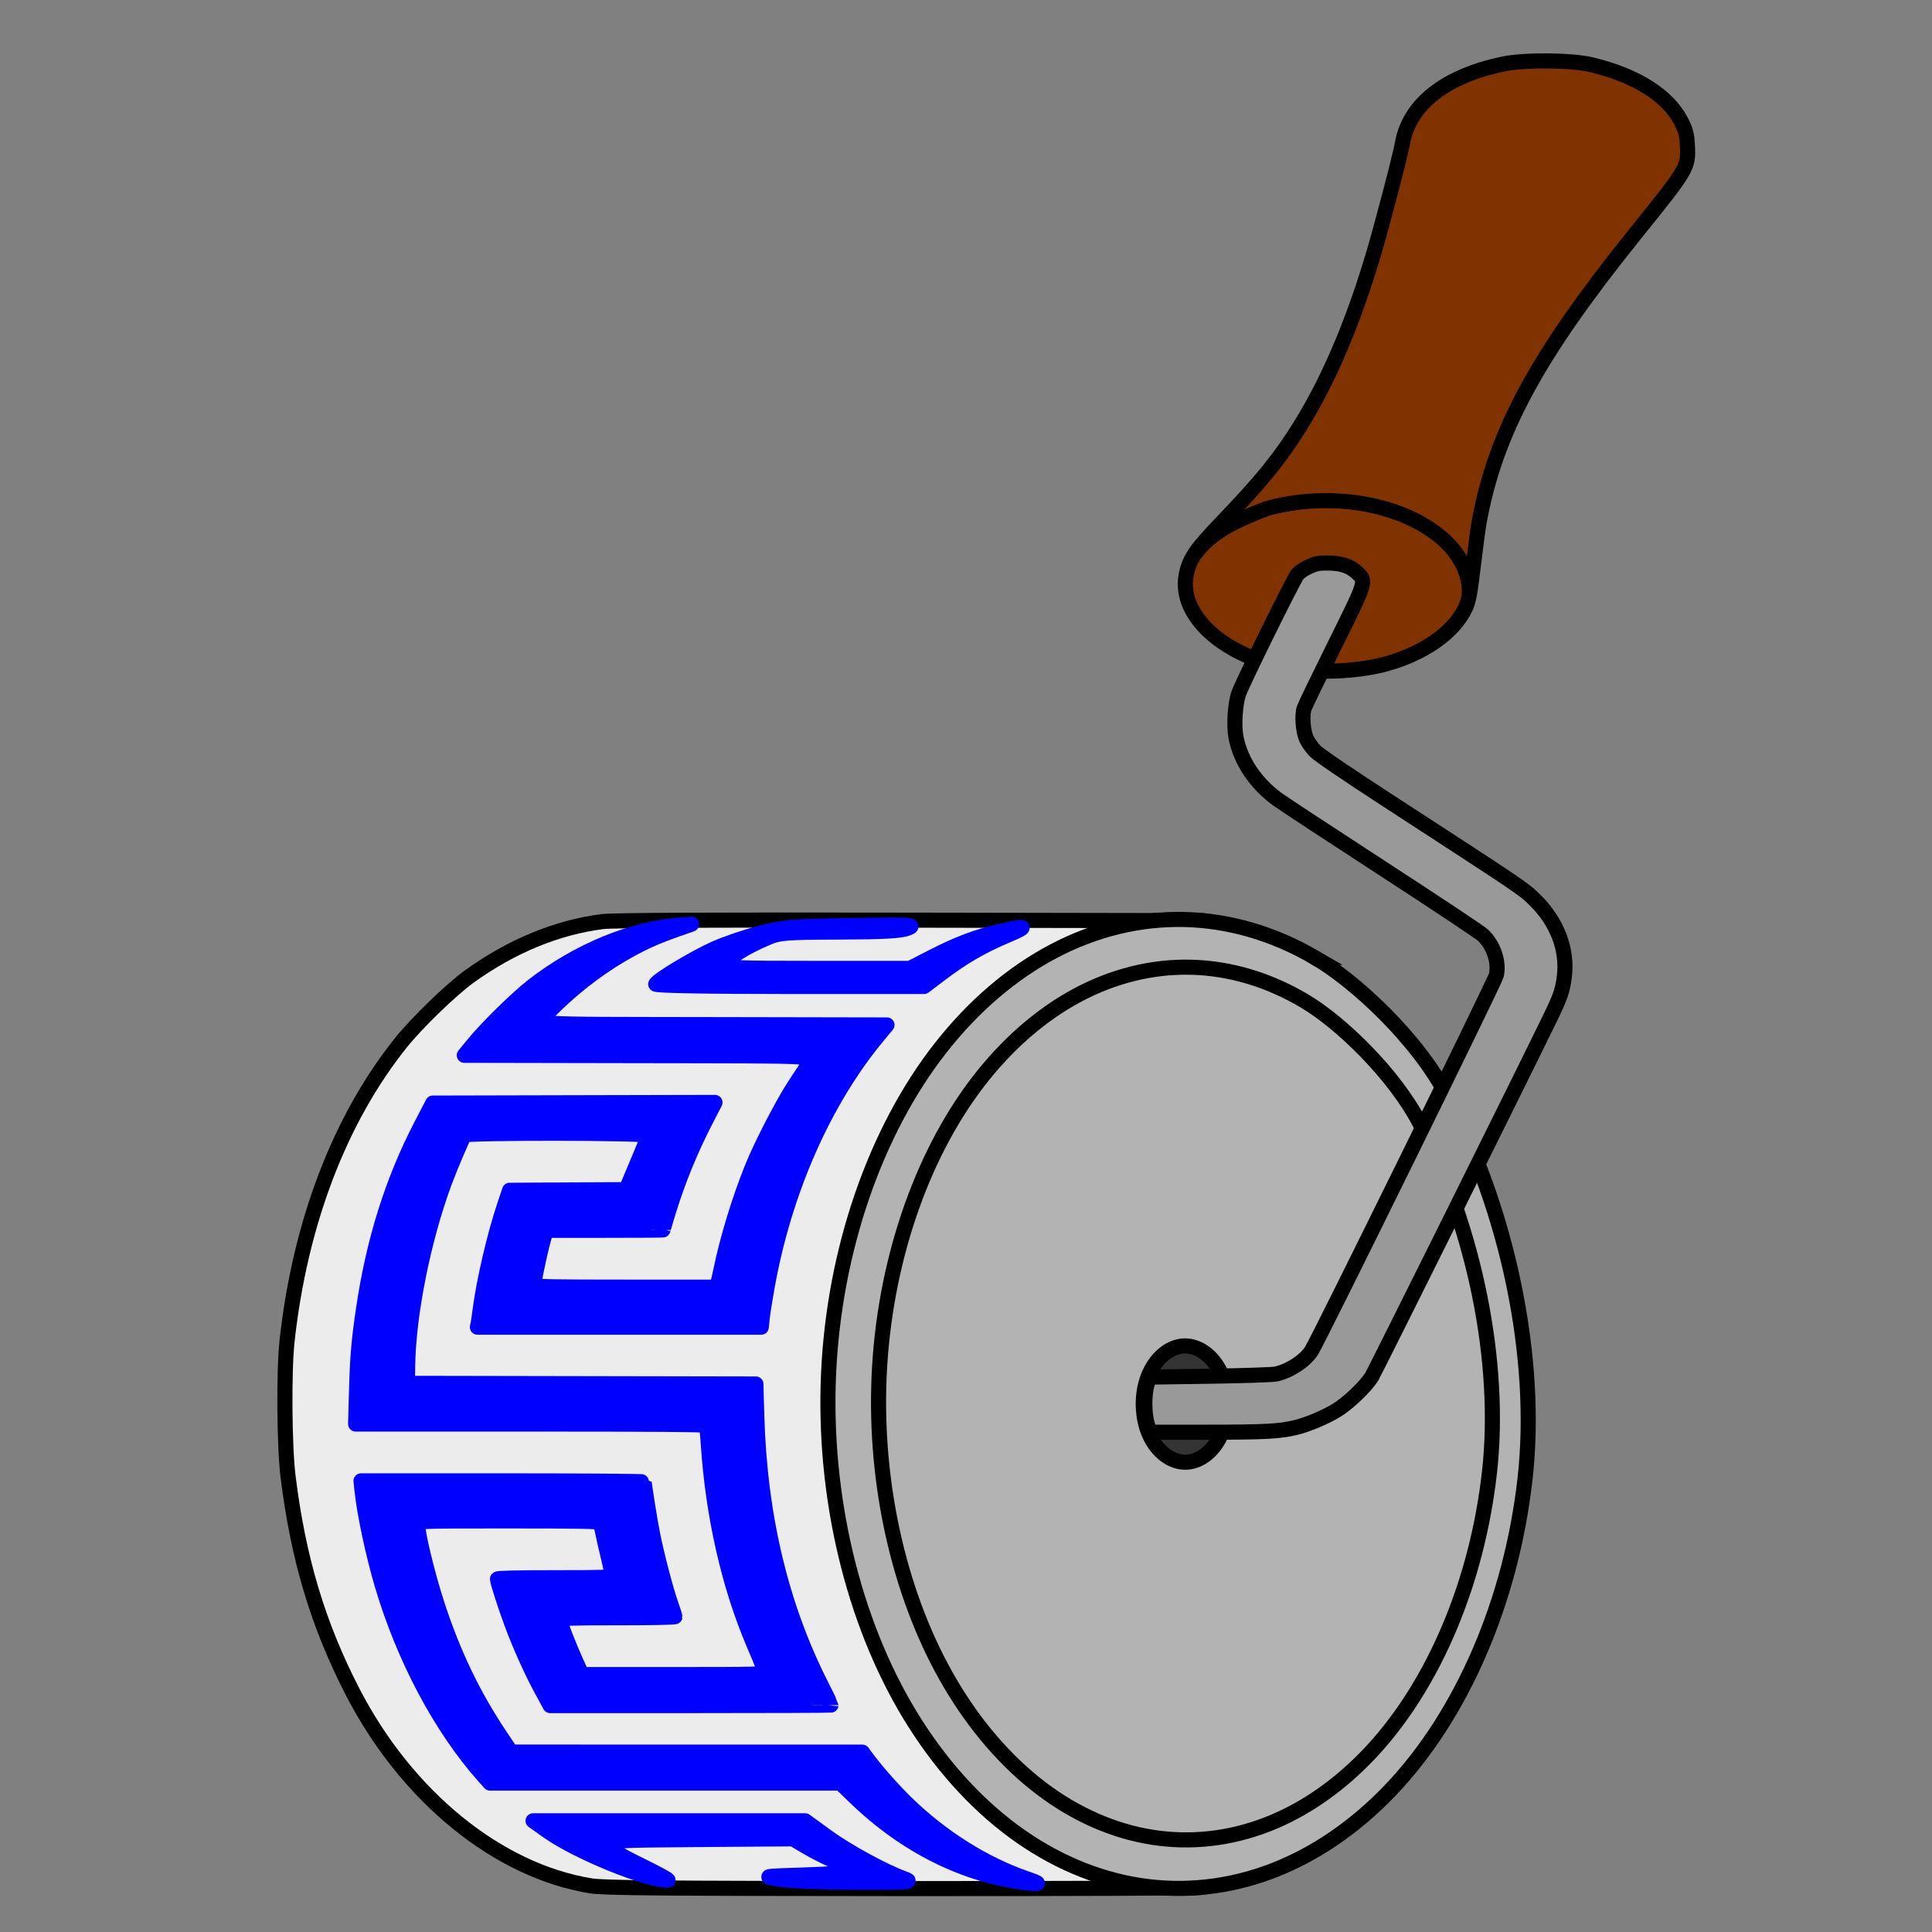 <?xml version="1.0" encoding="UTF-8" standalone="no"?>
<!-- Created with Inkscape (http://www.inkscape.org/) -->

<svg
   xmlns:dc="http://purl.org/dc/elements/1.1/"
   xmlns:cc="http://creativecommons.org/ns#"
   xmlns:rdf="http://www.w3.org/1999/02/22-rdf-syntax-ns#"
   xmlns:svg="http://www.w3.org/2000/svg"
   xmlns="http://www.w3.org/2000/svg"
   xmlns:sodipodi="http://sodipodi.sourceforge.net/DTD/sodipodi-0.dtd"
   xmlns:inkscape="http://www.inkscape.org/namespaces/inkscape"
   version="1.1"
   width="100%"
   height="100%"
   viewBox="0 0 512 512"
   id="svg3021"
   inkscape:version="0.48.5 r10040"
   sodipodi:docname="FlexPainter.ink.svg">
  <rect x="0" y="0" width="512" height="512" fill="#808080" stroke="none"/>
  <sodipodi:namedview
     pagecolor="#ffffff"
     bordercolor="#666666"
     borderopacity="1"
     objecttolerance="10"
     gridtolerance="10"
     guidetolerance="10"
     inkscape:pageopacity="0"
     inkscape:pageshadow="2"
     inkscape:window-width="1920"
     inkscape:window-height="1018"
     id="namedview3305"
     showgrid="false"
     units="px"
     inkscape:zoom="1.6230469"
     inkscape:cx="477.40627"
     inkscape:cy="293.85902"
     inkscape:window-x="-8"
     inkscape:window-y="-8"
     inkscape:window-maximized="1"
     inkscape:current-layer="svg3021"
     fit-margin-top="10"
     fit-margin-bottom="10"
     fit-margin-left="74"
     fit-margin-right="74"
     showborder="true" />
  <defs
     id="defs3053" />
  <g
     id="layer4"
     style="display:none"
     transform="translate(8.482,-400.466)">
    <g
       id="g3898">
      <g
         id="g7040">
        <path
           d="m 739.648,469.602 87.864,0"
           id="path6662"
           style="fill:none;stroke:#000000;stroke-width:1;stroke-miterlimit:4;stroke-dasharray:none;display:inline"
           inkscape:connector-curvature="0" />
        <path
           d="m 675.679,734.922 65.92,0"
           id="path6664"
           style="fill:none;stroke:#000000;stroke-width:1;stroke-miterlimit:4;stroke-dasharray:none;display:inline"
           inkscape:connector-curvature="0" />
        <g
           id="g3894">
          <path
             d="m 675.679,469.602 a 92.958,132.66 0 1 0 0,265.32"
             id="path3237"
             style="fill:none;stroke:#000000;stroke-width:1;stroke-miterlimit:4;stroke-dasharray:none;display:inline"
             inkscape:connector-curvature="0" />
          <path
             d="m 675.679,469.602 63.863,0"
             id="path6660"
             style="fill:none;stroke:#000000;stroke-width:1;stroke-miterlimit:4;stroke-dasharray:none;display:inline"
             inkscape:connector-curvature="0" />
        </g>
        <path
           d="m 740.334,734.922 87.178,0"
           id="path6666"
           style="fill:none;stroke:#000000;stroke-width:1;stroke-miterlimit:4;stroke-dasharray:none;display:inline"
           inkscape:connector-curvature="0" />
        <path
           d="m 827.464,469.602 -52.199,131.815 51.745,133.505"
           id="path7038"
           style="fill:none;stroke:#000000;stroke-width:1px;stroke-linecap:butt;stroke-linejoin:miter;stroke-opacity:1"
           inkscape:connector-curvature="0" />
      </g>
    </g>
  </g>
  <g
     id="layer3"
     style="display:none"
     transform="translate(8.482,-400.466)">
    <path
       d="M 951.329,269.752 A 38.889,24.974 0 1 0 877.834,258.359"
       id="path3295"
       style="fill:none;stroke:#000000;stroke-width:1.395"
       inkscape:connector-curvature="0" />
    <path
       d="m 898.104,377.102 c 0.714,-7.349 1.455,-14.048 2.963,-21.195 6.607,-31.321 28.454,-58.763 50.301,-86.204"
       id="path3297"
       style="fill:none;stroke:#000000;stroke-width:1.395"
       inkscape:connector-curvature="0" />
    <path
       d="m 877.834,258.359 c -7.707,31.338 -15.415,62.676 -35.537,88.291 -4.978,6.337 -10.717,12.325 -16.455,18.312"
       id="path3299"
       style="fill:none;stroke:#000000;stroke-width:1.395"
       inkscape:connector-curvature="0" />
  </g>
  <g
     id="layer2"
     style="display:none"
     transform="translate(8.482,-400.466)">
    <path
       d="m 811.737,594.323 c -1.265,3.027 -1.77,6.372 -1.505,9.64 0.187,2.161 0.69,4.316 1.535,6.32 m -0.047,-15.919 c 11.953,0 17.361,-0.061 29.314,-0.061 m -29.267,15.98 c 11.868,0 17.399,-0.061 29.267,-0.061 m 0,10e-6 c 12.653,0.074 25.894,-6.368 31.531,-18.101 m -31.531,2.182 c 5.752,0.034 11.77,-2.895 14.332,-8.228 m 0,0 c 15.723,-32.791 31.445,-65.582 47.168,-98.374 m 6.707,-28 c -16.906,-11.357 -33.812,-22.715 -50.717,-34.072 m 9.897,-46.062 c 1.374,-2.663 -0.78,-5.592 -3.222,-6.65 -4.475,-2.115 -10.498,-1.866 -14.195,1.666 -0.376,0.402 -0.702,0.857 -0.94,1.354 m 3.691,34.217 c -2.548,4.964 -0.697,11.337 3.655,14.651 l 1.114,0.825 m -21.967,-21.521 c -3.49,7.07 -3.375,15.745 0.277,22.729 2.328,4.59 5.953,8.46 10.214,11.316 m 6.697,-27.979 c 4.892,-10.203 9.784,-20.405 14.675,-30.608 m -31.864,24.541 c 4.502,-9.39 9.005,-18.78 13.507,-28.171 m -3.016,62.216 c 16.906,11.357 33.812,22.715 50.717,34.072 m 4.769,15.475 c 2.548,-4.964 0.697,-11.337 -3.655,-14.651 l -1.114,-0.825 m 21.967,21.521 c 3.49,-7.07 3.375,-15.745 -0.277,-22.729 -2.328,-4.59 -5.953,-8.46 -10.214,-11.316 M 872.565,592.121 c 15.723,-32.791 31.445,-65.582 47.168,-98.374"
       id="path5059"
       style="fill:none;stroke:#000000;stroke-width:0.2;stroke-linecap:round;stroke-linejoin:round;stroke-miterlimit:4;stroke-opacity:1;stroke-dasharray:none"
       inkscape:connector-curvature="0" />
  </g>
  <path
     style="color:#000000;fill:#ececec;fill-opacity:1;fill-rule:nonzero;stroke:#000000;stroke-width:4;stroke-linecap:round;stroke-linejoin:round;stroke-miterlimit:4;stroke-opacity:1;stroke-dasharray:none;stroke-dashoffset:0;marker:none;visibility:visible;display:inline;overflow:visible;enable-background:accumulate"
     id="path3908"
     d="M 156.541,499.761 C 131.904,495.755 107.778,476.11 93.473,448.407 84.307,430.656 79.053,413.163 76.351,391.394 c -1.003,-8.079 -1.153,-28.024 -0.271,-36.059 3.42,-31.163 13.907,-58.652 30.116,-78.941 4.237,-5.303 13.313,-14.101 18.157,-17.6 11.118,-8.031 23.284,-13.05 35.293,-14.56 2.807,-0.353 28.959,-0.475 81.73,-0.382 l 77.602,0.137 -25.995,63.699 -25.995,63.699 25.645,64.203 c 14.105,35.311 25.753,64.372 25.885,64.579 0.132,0.207 -35.309,0.354 -78.758,0.327 -65.421,-0.041 -79.723,-0.168 -83.218,-0.736 l 0,0 z"
     inkscape:connector-curvature="0" />
  <path
     style="fill:#b3b3b3;fill-opacity:1;stroke:#000000;stroke-width:4;stroke-miterlimit:4;stroke-dasharray:none;display:inline"
     id="path3243"
     d="m 348.363,253.71 c -10.884,-6.328 -22.648,-9.754 -34.455,-10.035 -11.807,-0.281 -23.648,2.583 -34.682,8.387 -11.034,5.805 -21.252,14.546 -29.928,25.603 -17.352,22.113 -28.223,53.656 -29.712,86.204 -1.488,32.548 6.42,65.746 21.609,90.729 7.594,12.492 16.928,22.958 27.336,30.656 10.409,7.698 21.886,12.621 33.618,14.418 11.731,1.798 23.708,0.469 35.08,-3.893 11.372,-4.362 22.13,-11.754 31.511,-21.651 18.762,-19.794 31.714,-49.82 35.391,-82.05 3.677,-32.23 -4.591,-71.315 -20.95,-102.239 -7.755,-14.66 -23.935,-29.801 -34.819,-36.129 z"
     inkscape:connector-curvature="0" />
  <path
     style="fill:#b3b3b3;fill-opacity:1;stroke:#000000;stroke-width:4;stroke-miterlimit:4;stroke-dasharray:none;display:inline"
     id="path4325"
     d="m 345.86,265.362 c -9.541,-5.699 -19.852,-8.785 -30.202,-9.039 -10.349,-0.253 -20.729,2.326 -30.4,7.554 -9.672,5.228 -18.628,13.101 -26.234,23.06 -15.21,19.916 -24.739,48.327 -26.044,77.642 -1.305,29.315 5.628,59.216 18.942,81.717 6.657,11.251 14.838,20.678 23.962,27.611 9.124,6.933 19.185,11.367 29.468,12.986 10.283,1.619 20.781,0.422 30.749,-3.506 9.968,-3.929 19.398,-10.586 27.621,-19.5 16.446,-17.828 27.799,-44.872 31.022,-73.9 3.223,-29.029 -4.024,-64.231 -18.363,-92.084 -6.798,-13.204 -20.98,-26.841 -30.521,-32.54 z"
     inkscape:connector-curvature="0" />
  <path
     style="fill:#333333;stroke:#000000;stroke-width:4;stroke-miterlimit:4;stroke-opacity:1;stroke-dasharray:none;display:inline;stroke-linejoin:round"
     id="path3235"
     d="m 313.514,356.701 c -3.841,0.278 -7.499,3.515 -9.289,8.218 -1.79,4.703 -1.646,10.702 0.365,15.231 2.011,4.529 5.817,7.424 9.662,7.351 3.846,-0.073 7.592,-3.113 9.512,-7.717 l 0,-0.03 c -16.416,-8.374 -16.401,-8.372 -0.031,-15.398 -2.046,-4.87 -6.148,-7.942 -10.219,-7.654 z"
     inkscape:connector-curvature="0" />
  <path
     style="color:#000000;fill:#803300;fill-opacity:1;stroke:#000000;stroke-width:4;stroke-linecap:round;stroke-linejoin:round;stroke-miterlimit:4;stroke-opacity:1;stroke-dasharray:none;stroke-dashoffset:0;marker:none;visibility:visible;display:inline;overflow:visible;enable-background:accumulate"
     id="path3880"
     d="m 344.447,177.483 c -18.512,-2.202 -32.276,-13.664 -30.099,-25.064 0.807,-4.226 2.443,-6.65 9.361,-13.873 7.533,-7.865 11.605,-12.52 15.353,-17.553 9.941,-13.348 18.037,-30.688 24.713,-52.931 2.372,-7.902 7.222,-26.417 7.904,-30.169 1.873,-10.315 11.416,-17.775 26.791,-20.944 5.686,-1.172 18.021,-1.057 23.308,0.216 11.93,2.874 20.284,8.181 23.817,15.126 1.134,2.23 1.428,3.385 1.574,6.182 0.31,5.921 0.234,6.049 -13.685,23.33 -26.234,32.569 -37.163,52.755 -41.523,76.692 -0.253,1.392 -0.937,6.564 -1.519,11.493 -0.839,7.108 -1.276,9.421 -2.113,11.177 -3.056,6.416 -10.823,11.915 -20.792,14.719 -6.501,1.829 -15.762,2.47 -23.09,1.598 l 0,0 z"
     inkscape:connector-curvature="0" />
  <path
     style="fill:none;stroke:#000000;stroke-width:4;stroke-miterlimit:4;stroke-dasharray:none;display:inline"
     id="path3293"
     d="m 389.4,157.503 c 0.178,-4.643 -1.756,-9.319 -5.579,-13.282 -4.794,-4.97 -12.515,-8.774 -21.291,-10.489 -8.776,-1.715 -18.53,-1.328 -26.898,1.07 -7.528,2.865 -14.75,6.081 -19.049,12.098"
     inkscape:connector-curvature="0" />
  <path
     style="color:#000000;fill:#999999;fill-opacity:1;fill-rule:nonzero;stroke:#000000;stroke-width:4;stroke-linecap:round;stroke-linejoin:round;stroke-miterlimit:4;stroke-opacity:1;stroke-dasharray:none;stroke-dashoffset:0;marker:none;visibility:visible;display:inline;overflow:visible;enable-background:accumulate"
     id="path6870"
     d="m 304.044,377.41 c -0.843,-2.769 -0.865,-7.898 -0.046,-10.554 l 0.59,-1.912 16.005,-0.232 c 8.803,-0.127 16.703,-0.389 17.557,-0.582 3.619,-0.816 7.655,-3.446 9.385,-6.115 1.869,-2.883 48.649,-97.935 49.017,-99.597 0.766,-3.456 -0.752,-7.963 -3.574,-10.614 -0.771,-0.725 -12.738,-8.68 -26.593,-17.68 -13.855,-8.999 -26.402,-17.248 -27.882,-18.331 -5.77,-4.22 -9.683,-10.056 -10.94,-16.315 -0.62,-3.089 -0.265,-8.901 0.716,-11.707 0.988,-2.825 14.336,-29.904 15.497,-31.439 0.518,-0.684 1.743,-1.548 3.033,-2.139 1.793,-0.821 2.622,-0.991 4.84,-0.991 3.71,-3.8e-4 6.008,0.73 7.942,2.525 2.56,2.374 2.693,1.943 -5.976,19.43 -4.155,8.383 -7.754,15.825 -7.998,16.54 -0.626,1.837 -0.303,6.123 0.612,8.114 0.405,0.88 1.41,2.309 2.235,3.175 0.942,0.989 7.887,5.727 18.681,12.746 36.979,24.042 36.463,23.694 39.482,26.622 6.01,5.827 8.88,13.281 7.925,20.579 -0.478,3.653 -1.022,5.217 -3.819,10.978 -7.361,15.164 -46.224,93.319 -47.189,94.898 -1.625,2.659 -6.338,7.143 -9.507,9.044 -3.027,1.816 -7.539,3.697 -10.734,4.475 -4.125,1.004 -8.291,1.222 -23.354,1.222 l -15.254,0 -0.651,-2.139 0,0 z"
     inkscape:connector-curvature="0" />
  <path
     style="color:#000000;fill:#0000ff;fill-opacity:1;stroke:#0000ff;stroke-width:4;stroke-linecap:round;stroke-linejoin:round;stroke-miterlimit:4;stroke-opacity:1;stroke-dasharray:none;stroke-dashoffset:0;marker:none;visibility:visible;display:inline;overflow:visible;enable-background:accumulate"
     id="path4269"
     d="m 272.377,499.003 c -16.642,-1.932 -32.395,-9.762 -45.857,-22.792 l -3.801,-3.679 -46.433,0 -46.433,0 -1.601,-1.797 C 116.891,457.988 107.058,439.501 101.29,420.05 c -2.422,-8.167 -4.723,-19.004 -5.373,-25.298 l -0.238,-2.31 37.525,0 c 20.639,0 37.525,0.125 37.525,0.278 0,0.932 1.535,10.507 2.26,14.098 1.136,5.625 3.454,14.462 4.798,18.29 0.59,1.682 1.074,3.184 1.074,3.337 0,0.153 -6.663,0.278 -14.806,0.278 -12.841,0 -14.865,0.069 -15.254,0.522 -0.37,0.431 -0.214,1.134 0.888,4.022 0.735,1.925 2.047,5.078 2.917,7.008 l 1.582,3.508 24.015,0 c 21.956,0 24.034,-0.048 24.238,-0.563 0.24,-0.605 0.056,-1.123 -2.725,-7.652 -6.532,-15.335 -10.745,-33.873 -11.996,-52.778 -0.171,-2.579 -0.413,-4.851 -0.539,-5.048 -0.158,-0.248 -14.605,-0.359 -46.58,-0.359 l -46.35,0 0.223,-8.3 c 0.253,-9.428 0.608,-13.642 1.865,-22.162 2.67,-18.1 7.664,-34.005 15.285,-48.684 l 3.067,-5.907 37.392,-0.087 37.392,-0.087 -2.253,4.365 c -4.279,8.293 -7.552,16.292 -10.184,24.893 -0.747,2.442 -1.359,4.483 -1.359,4.535 0,0.052 -6.924,0.094 -15.387,0.094 l -15.387,0 -0.336,0.77 c -0.467,1.069 -1.282,4.316 -2.311,9.209 -0.656,3.119 -0.775,4.269 -0.476,4.617 0.327,0.382 4.615,0.464 24.228,0.464 l 23.83,0 0.305,-0.776 c 0.168,-0.427 0.571,-2.082 0.897,-3.679 1.714,-8.399 4.952,-18.98 8.429,-27.547 2.324,-5.725 8.048,-16.784 11.072,-21.392 1.297,-1.977 2.82,-4.298 3.384,-5.158 1.951,-2.977 6.418,-2.7 -45.155,-2.798 l -45.725,-0.087 2.528,-3.08 c 3.48,-4.241 11.403,-12.021 15.498,-15.22 11.961,-9.344 26.476,-15.334 39.381,-16.252 l 2.828,-0.201 -4.243,1.493 c -5.673,1.996 -9.432,3.733 -14.423,6.664 -6.773,3.978 -13.516,9.296 -19.283,15.208 -3.425,3.511 -8.137,3.162 44.043,3.262 l 45.683,0.087 -2.482,2.994 c -14.229,17.16 -24.744,41.028 -29.291,66.484 -0.588,3.294 -1.176,7.029 -1.305,8.3 l -0.235,2.31 -37.611,0 -37.611,0 0.166,-0.77 c 0.091,-0.424 0.345,-2.156 0.564,-3.851 0.979,-7.588 3.823,-19.796 6.397,-27.463 l 1.406,-4.189 15.449,-0.089 15.449,-0.089 0.829,-2.054 c 0.456,-1.129 1.774,-4.265 2.929,-6.969 1.641,-3.841 2.011,-5.019 1.693,-5.391 -0.573,-0.668 -47.77,-0.714 -48.312,-0.048 -0.442,0.543 -3.921,8.748 -5.333,12.578 -5.618,15.232 -9.555,34.969 -9.729,48.773 l -0.056,4.449 46.171,0.087 46.171,0.087 0.226,8.128 c 0.745,26.782 6.405,50.571 17.029,71.564 1.461,2.888 2.657,5.314 2.657,5.391 0,0.077 -16.747,0.14 -37.215,0.14 l -37.215,0 -2.183,-4.022 c -2.743,-5.054 -5.685,-11.574 -7.915,-17.541 -1.679,-4.492 -3.86,-11.255 -3.86,-11.969 0,-0.237 4.94,-0.353 15.037,-0.353 12.923,0 15.065,-0.071 15.237,-0.505 0.11,-0.278 -0.284,-2.472 -0.876,-4.877 -0.592,-2.405 -1.266,-5.374 -1.499,-6.597 -0.233,-1.224 -0.579,-2.417 -0.769,-2.653 -0.271,-0.335 -5.533,-0.428 -24.179,-0.428 -21.724,0 -23.852,0.05 -24.054,0.559 -0.478,1.205 2.413,13.385 5.168,21.778 4.317,13.151 9.552,24.013 16.74,34.736 l 2.811,4.193 46.54,0.008 46.541,0.008 1.046,1.431 c 2.494,3.41 7.002,8.526 10.614,12.047 9.324,9.089 20.593,16.187 31.827,20.047 3.777,1.298 3.855,1.553 0.354,1.146 l 0,3e-5 z"
     inkscape:connector-curvature="0" />
  <path
     style="color:#000000;fill:#0000ff;fill-opacity:1;fill-rule:nonzero;stroke:#0000ff;stroke-width:4;stroke-linecap:round;stroke-linejoin:round;stroke-miterlimit:4;stroke-opacity:1;stroke-dasharray:none;stroke-dashoffset:0;marker:none;visibility:visible;display:inline;overflow:visible;enable-background:accumulate"
     id="path4319"
     d="m 173.757,260.785 c 0.83,-1.3 10.363,-7.015 15.636,-9.373 2.99,-1.337 8.498,-3.208 12.238,-4.156 6.173,-1.565 8.402,-1.748 24.126,-1.988 15.486,-0.236 17.061,-0.161 14.849,0.707 -1.863,0.731 -6.343,0.985 -18.118,1.024 -14.335,0.048 -15.932,0.174 -19.092,1.508 -6.005,2.536 -10.873,5.633 -10.873,6.918 0,1.132 1.543,1.209 24.315,1.209 l 24.315,0 5.913,-3.035 c 6.883,-3.533 11.88,-5.406 18.288,-6.857 6.947,-1.572 7.261,-1.274 1.31,1.242 -6.523,2.757 -11.5,5.651 -17.381,10.106 l -4.404,3.336 -35.766,0 c -22.04,0 -35.609,-0.246 -35.357,-0.641 z"
     inkscape:connector-curvature="0" />
  <path
     style="color:#000000;fill:#0000ff;fill-opacity:1;fill-rule:nonzero;stroke:#0000ff;stroke-width:4;stroke-linecap:round;stroke-linejoin:round;stroke-miterlimit:4;stroke-opacity:1;stroke-dasharray:none;stroke-dashoffset:0;marker:none;visibility:visible;display:inline;overflow:visible;enable-background:accumulate"
     id="path4321"
     d="m 206.665,498.017 c -4.585,-0.767 -4.57,-0.769 6.002,-1.111 9.184,-0.297 10.629,-0.495 10.825,-1.49 0.159,-0.803 -0.778,-1.578 -3.118,-2.58 -1.84,-0.788 -4.893,-2.354 -6.785,-3.482 l -3.44,-2.049 -24.193,0.18 c -23.632,0.176 -24.193,0.212 -24.193,1.545 0,1.052 1.842,2.266 8.051,5.305 4.428,2.167 7.663,3.941 7.189,3.941 -5.766,0 -24.056,-7.461 -31.848,-12.991 l -3.88,-2.754 36.053,9.6e-4 36.053,9.7e-4 5.657,4.115 c 5.504,4.004 15.387,9.388 20.705,11.279 2.356,0.838 1.009,0.931 -12.927,0.896 -8.556,-0.021 -17.625,-0.385 -20.153,-0.807 z"
     inkscape:connector-curvature="0" />
  <g
     id="layer9"
     style="display:none"
     transform="translate(8.482,-400.466)">
    <g
       id="g4307">
      <path
         d="m 693.37,734.922 15.493,0"
         id="path3263"
         style="fill:none;stroke:#000000;stroke-width:2.5;stroke-linecap:round;stroke-linejoin:round;stroke-miterlimit:4;stroke-dasharray:none"
         inkscape:connector-curvature="0" />
      <path
         d="m 724.356,734.922 46.479,0"
         id="path3267"
         style="fill:none;stroke:#000000;stroke-width:2.5;stroke-linecap:round;stroke-linejoin:round;stroke-miterlimit:4;stroke-dasharray:none"
         inkscape:connector-curvature="0" />
      <path
         d="m 644.401,715.023 a 92.958,132.66 0 0 0 48.969,19.899"
         id="path3377"
         style="fill:none;stroke:#000000;stroke-width:2.5;stroke-linecap:round;stroke-linejoin:round;stroke-miterlimit:4;stroke-dasharray:none"
         inkscape:connector-curvature="0" />
      <path
         d="m 721.866,715.023 a 92.958,132.66 0 0 0 48.969,19.899"
         id="path3381"
         style="fill:none;stroke:#000000;stroke-width:2.5;stroke-linecap:round;stroke-linejoin:round;stroke-miterlimit:4;stroke-dasharray:none"
         inkscape:connector-curvature="0" />
      <path
         d="m 670.321,722.983 a 92.958,132.66 0 0 0 38.541,11.939"
         id="path3389"
         style="fill:none;stroke:#000000;stroke-width:2.5;stroke-linecap:round;stroke-linejoin:round;stroke-miterlimit:4;stroke-dasharray:none"
         inkscape:connector-curvature="0" />
      <path
         d="m 698.327,729.616 a 92.958,132.66 0 0 0 26.028,5.306"
         id="path3391"
         style="fill:none;stroke:#000000;stroke-width:2.5;stroke-linecap:round;stroke-linejoin:round;stroke-miterlimit:4;stroke-dasharray:none"
         inkscape:connector-curvature="0" />
      <path
         d="m 716.801,722.983 a 92.958,132.66 0 0 0 12.513,6.633"
         id="path3393"
         style="fill:none;stroke:#000000;stroke-width:2.5;stroke-linecap:round;stroke-linejoin:round;stroke-miterlimit:4;stroke-dasharray:none"
         inkscape:connector-curvature="0" />
      <path
         d="m 644.401,715.023 77.465,0"
         id="path3417"
         style="fill:none;stroke:#000000;stroke-width:2.5;stroke-linecap:round;stroke-linejoin:round;stroke-miterlimit:4;stroke-dasharray:none"
         inkscape:connector-curvature="0" />
      <path
         d="m 670.321,722.983 46.479,0"
         id="path3423"
         style="fill:none;stroke:#000000;stroke-width:2.5;stroke-linecap:round;stroke-linejoin:round;stroke-miterlimit:4;stroke-dasharray:none"
         inkscape:connector-curvature="0" />
      <path
         d="m 698.327,729.616 30.986,0"
         id="path3425"
         style="fill:none;stroke:#000000;stroke-width:2.5;stroke-linecap:round;stroke-linejoin:round;stroke-miterlimit:4;stroke-dasharray:none"
         inkscape:connector-curvature="0" />
    </g>
    <g
       id="g4294">
      <path
         d="m 786.328,469.602 15.493,0"
         id="path3249"
         style="fill:none;stroke:#000000;stroke-width:2.5;stroke-linecap:round;stroke-linejoin:round;stroke-miterlimit:4;stroke-dasharray:none"
         inkscape:connector-curvature="0" />
      <path
         d="m 724.356,469.602 a 92.958,132.66 0 0 0 -48.969,19.899"
         id="path3375"
         style="fill:none;stroke:#000000;stroke-width:2.5;stroke-linecap:round;stroke-linejoin:round;stroke-miterlimit:4;stroke-dasharray:none"
         inkscape:connector-curvature="0" />
      <path
         d="m 713.821,474.909 a 92.958,132.66 0 0 0 -12.513,6.633"
         id="path3385"
         style="fill:none;stroke:#000000;stroke-width:2.5;stroke-linecap:round;stroke-linejoin:round;stroke-miterlimit:4;stroke-dasharray:none"
         inkscape:connector-curvature="0" />
      <path
         d="m 675.387,489.501 77.465,0"
         id="path3415"
         style="fill:none;stroke:#000000;stroke-width:2.5;stroke-linecap:round;stroke-linejoin:round;stroke-miterlimit:4;stroke-dasharray:none"
         inkscape:connector-curvature="0" />
      <path
         d="m 701.308,481.542 46.479,0"
         id="path3419"
         style="fill:none;stroke:#000000;stroke-width:2.5;stroke-linecap:round;stroke-linejoin:round;stroke-miterlimit:4;stroke-dasharray:none"
         inkscape:connector-curvature="0" />
      <path
         d="m 713.821,474.909 30.986,0"
         id="path3421"
         style="fill:none;stroke:#000000;stroke-width:2.5;stroke-linecap:round;stroke-linejoin:round;stroke-miterlimit:4;stroke-dasharray:none"
         inkscape:connector-curvature="0" />
      <path
         d="m 724.356,469.602 46.479,0"
         id="path3255"
         style="fill:none;stroke:#000000;stroke-width:2.5;stroke-linecap:round;stroke-linejoin:round;stroke-miterlimit:4;stroke-dasharray:none"
         inkscape:connector-curvature="0" />
      <path
         d="m 801.821,469.602 a 92.958,132.66 0 0 0 -48.969,19.899"
         id="path3351"
         style="fill:none;stroke:#000000;stroke-width:2.5;stroke-linecap:round;stroke-linejoin:round;stroke-miterlimit:4;stroke-dasharray:none"
         inkscape:connector-curvature="0" />
      <path
         d="m 786.328,469.602 a 92.958,132.66 0 0 0 -38.541,11.939"
         id="path3383"
         style="fill:none;stroke:#000000;stroke-width:2.5;stroke-linecap:round;stroke-linejoin:round;stroke-miterlimit:4;stroke-dasharray:none"
         inkscape:connector-curvature="0" />
      <path
         d="m 770.835,469.602 a 92.958,132.66 0 0 0 -26.028,5.306"
         id="path3387"
         style="fill:none;stroke:#000000;stroke-width:2.5;stroke-linecap:round;stroke-linejoin:round;stroke-miterlimit:4;stroke-dasharray:none"
         inkscape:connector-curvature="0" />
      <path
         d="m 675.387,489.501 77.465,0 z"
         id="path4010"
         style="fill:none;stroke:#000000;stroke-width:2.5;stroke-linecap:round;stroke-linejoin:round;stroke-miterlimit:4;stroke-opacity:1;stroke-dasharray:none;display:inline"
         inkscape:connector-curvature="0" />
    </g>
  </g>
  <g
     id="g3956"
     style="display:none"
     transform="translate(8.482,-400.466)">
    <g
       id="g4223"
       style="fill:none">
      <path
         d="M 693.37,602.262 z"
         id="path3958"
         style="fill:none;stroke:#000000;stroke-width:2;stroke-linecap:round;stroke-linejoin:round;stroke-miterlimit:4;stroke-opacity:1;stroke-dasharray:none"
         inkscape:connector-curvature="0" />
      <path
         d="M 693.37,602.262 z"
         id="path3960"
         style="fill:none;stroke:#000000;stroke-width:2;stroke-linecap:round;stroke-linejoin:round;stroke-miterlimit:4;stroke-opacity:1;stroke-dasharray:none"
         inkscape:connector-curvature="0" />
      <path
         d="m 693.37,469.602 15.493,0"
         id="path3964"
         style="fill:none;stroke:#000000;stroke-width:2;stroke-linecap:round;stroke-linejoin:round;stroke-miterlimit:4;stroke-opacity:1;stroke-dasharray:none"
         inkscape:connector-curvature="0" />
      <path
         d="m 600.527,608.895 92.958,0"
         id="path3966"
         style="fill:none;stroke:#000000;stroke-width:2;stroke-linecap:round;stroke-linejoin:round;stroke-miterlimit:4;stroke-opacity:1;stroke-dasharray:none"
         inkscape:connector-curvature="0" />
      <path
         d="m 631.227,529.299 a 92.958,132.66 0 0 0 -15.207,66.33"
         id="path3968"
         style="fill:none;stroke:#000000;stroke-width:2;stroke-linecap:round;stroke-linejoin:round;stroke-miterlimit:4;stroke-opacity:1;stroke-dasharray:none"
         inkscape:connector-curvature="0" />
      <path
         d="m 641.341,542.565 a 92.958,132.66 0 0 0 -8.892,39.798"
         id="path3970"
         style="fill:none;stroke:#000000;stroke-width:2;stroke-linecap:round;stroke-linejoin:round;stroke-miterlimit:4;stroke-opacity:1;stroke-dasharray:none"
         inkscape:connector-curvature="0" />
      <path
         d="m 632.449,582.363 77.465,0"
         id="path3972"
         style="fill:none;stroke:#000000;stroke-width:2;stroke-linecap:round;stroke-linejoin:round;stroke-miterlimit:4;stroke-opacity:1;stroke-dasharray:none"
         inkscape:connector-curvature="0" />
      <path
         d="m 652.77,555.831 a 92.958,132.66 0 0 0 -2.928,13.266"
         id="path3974"
         style="fill:none;stroke:#000000;stroke-width:2;stroke-linecap:round;stroke-linejoin:round;stroke-miterlimit:4;stroke-opacity:1;stroke-dasharray:none"
         inkscape:connector-curvature="0" />
      <path
         d="m 665.335,635.427 a 92.958,132.66 0 0 0 2.928,13.266"
         id="path3976"
         style="fill:none;stroke:#000000;stroke-width:2;stroke-linecap:round;stroke-linejoin:round;stroke-miterlimit:4;stroke-opacity:1;stroke-dasharray:none"
         inkscape:connector-curvature="0" />
      <path
         d="m 621.179,518.687 a 92.958,132.66 0 0 0 -20.651,90.209"
         id="path3978"
         style="fill:none;stroke:#000000;stroke-width:2;stroke-linecap:round;stroke-linejoin:round;stroke-miterlimit:4;stroke-opacity:1;stroke-dasharray:none"
         inkscape:connector-curvature="0" />
      <path
         d="m 720.867,508.074 a 92.958,132.66 0 0 0 -24.545,61.024"
         id="path3980"
         style="fill:none;stroke:#000000;stroke-width:2;stroke-linecap:round;stroke-linejoin:round;stroke-miterlimit:4;stroke-opacity:1;stroke-dasharray:none"
         inkscape:connector-curvature="0" />
      <path
         d="m 649.842,569.097 46.479,0"
         id="path3982"
         style="fill:none;stroke:#000000;stroke-width:2;stroke-linecap:round;stroke-linejoin:round;stroke-miterlimit:4;stroke-opacity:1;stroke-dasharray:none"
         inkscape:connector-curvature="0" />
      <path
         d="m 698.644,518.687 a 92.958,132.66 0 0 0 -14.888,37.145"
         id="path3984"
         style="fill:none;stroke:#000000;stroke-width:2;stroke-linecap:round;stroke-linejoin:round;stroke-miterlimit:4;stroke-opacity:1;stroke-dasharray:none"
         inkscape:connector-curvature="0" />
      <path
         d="m 652.77,555.831 30.986,0"
         id="path3986"
         style="fill:none;stroke:#000000;stroke-width:2;stroke-linecap:round;stroke-linejoin:round;stroke-miterlimit:4;stroke-opacity:1;stroke-dasharray:none"
         inkscape:connector-curvature="0" />
      <path
         d="m 693.37,469.602 a 92.958,132.66 0 0 0 -65.462,38.471"
         id="path3988"
         style="fill:none;stroke:#000000;stroke-width:2;stroke-linecap:round;stroke-linejoin:round;stroke-miterlimit:4;stroke-opacity:1;stroke-dasharray:none"
         inkscape:connector-curvature="0" />
      <path
         d="m 631.227,529.299 46.479,0"
         id="path3990"
         style="fill:none;stroke:#000000;stroke-width:2;stroke-linecap:round;stroke-linejoin:round;stroke-miterlimit:4;stroke-opacity:1;stroke-dasharray:none"
         inkscape:connector-curvature="0" />
      <path
         d="m 641.341,542.565 30.986,0"
         id="path3992"
         style="fill:none;stroke:#000000;stroke-width:2;stroke-linecap:round;stroke-linejoin:round;stroke-miterlimit:4;stroke-opacity:1;stroke-dasharray:none"
         inkscape:connector-curvature="0" />
      <path
         d="m 677.706,529.299 a 92.958,132.66 0 0 0 -5.379,13.266"
         id="path3994"
         style="fill:none;stroke:#000000;stroke-width:2;stroke-linecap:round;stroke-linejoin:round;stroke-miterlimit:4;stroke-opacity:1;stroke-dasharray:none"
         inkscape:connector-curvature="0" />
      <path
         d="m 708.863,469.602 a 92.958,132.66 0 0 0 -56.993,27.859"
         id="path3996"
         style="fill:none;stroke:#000000;stroke-width:2;stroke-linecap:round;stroke-linejoin:round;stroke-miterlimit:4;stroke-opacity:1;stroke-dasharray:none"
         inkscape:connector-curvature="0" />
      <path
         d="m 616.021,595.629 92.958,0 -92.958,0 z"
         id="path3998"
         style="fill:none;stroke:#000000;stroke-width:2;stroke-linecap:round;stroke-linejoin:round;stroke-miterlimit:4;stroke-opacity:1;stroke-dasharray:none"
         inkscape:connector-curvature="0" />
      <path
         d="m 637.277,648.693 30.986,0"
         id="path4000"
         style="fill:none;stroke:#000000;stroke-width:2;stroke-linecap:round;stroke-linejoin:round;stroke-miterlimit:4;stroke-opacity:1;stroke-dasharray:none"
         inkscape:connector-curvature="0" />
      <path
         d="m 618.856,635.427 46.479,0"
         id="path4002"
         style="fill:none;stroke:#000000;stroke-width:2;stroke-linecap:round;stroke-linejoin:round;stroke-miterlimit:4;stroke-opacity:1;stroke-dasharray:none"
         inkscape:connector-curvature="0" />
      <path
         d="m 601.463,622.161 77.465,0"
         id="path4004"
         style="fill:none;stroke:#000000;stroke-width:2;stroke-linecap:round;stroke-linejoin:round;stroke-miterlimit:4;stroke-opacity:1;stroke-dasharray:none"
         inkscape:connector-curvature="0" />
      <path
         d="m 621.179,518.687 77.465,0"
         id="path4006"
         style="fill:none;stroke:#000000;stroke-width:2;stroke-linecap:round;stroke-linejoin:round;stroke-miterlimit:4;stroke-opacity:1;stroke-dasharray:none"
         inkscape:connector-curvature="0" />
      <path
         d="m 627.908,508.074 92.958,0"
         id="path4008"
         style="fill:none;stroke:#000000;stroke-width:2;stroke-linecap:round;stroke-linejoin:round;stroke-miterlimit:4;stroke-opacity:1;stroke-dasharray:none"
         inkscape:connector-curvature="0" />
      <path
         d="m 651.869,497.461 92.958,0"
         id="path4012"
         style="fill:none;stroke:#000000;stroke-width:2;stroke-linecap:round;stroke-linejoin:round;stroke-miterlimit:4;stroke-opacity:1;stroke-dasharray:none"
         inkscape:connector-curvature="0" />
      <path
         d="m 662.213,675.225 46.479,0"
         id="path4014"
         style="fill:none;stroke:#000000;stroke-width:2;stroke-linecap:round;stroke-linejoin:round;stroke-miterlimit:4;stroke-opacity:1;stroke-dasharray:none"
         inkscape:connector-curvature="0" />
      <path
         d="m 693.486,608.895 a 92.958,132.66 0 0 0 15.207,66.33"
         id="path4016"
         style="fill:none;stroke:#000000;stroke-width:2;stroke-linecap:round;stroke-linejoin:round;stroke-miterlimit:4;stroke-opacity:1;stroke-dasharray:none"
         inkscape:connector-curvature="0" />
      <path
         d="m 656.834,661.959 a 92.958,132.66 0 0 0 5.379,13.266"
         id="path4018"
         style="fill:none;stroke:#000000;stroke-width:2;stroke-linecap:round;stroke-linejoin:round;stroke-miterlimit:4;stroke-opacity:1;stroke-dasharray:none"
         inkscape:connector-curvature="0" />
      <path
         d="m 678.928,622.161 a 92.958,132.66 0 0 0 8.892,39.798"
         id="path4020"
         style="fill:none;stroke:#000000;stroke-width:2;stroke-linecap:round;stroke-linejoin:round;stroke-miterlimit:4;stroke-opacity:1;stroke-dasharray:none"
         inkscape:connector-curvature="0" />
      <path
         d="m 652.165,685.838 77.465,0"
         id="path4022"
         style="fill:none;stroke:#000000;stroke-width:2;stroke-linecap:round;stroke-linejoin:round;stroke-miterlimit:4;stroke-opacity:1;stroke-dasharray:none"
         inkscape:connector-curvature="0" />
      <path
         d="m 637.277,648.693 a 92.958,132.66 0 0 0 14.888,37.145"
         id="path4024"
         style="fill:none;stroke:#000000;stroke-width:2;stroke-linecap:round;stroke-linejoin:round;stroke-miterlimit:4;stroke-opacity:1;stroke-dasharray:none"
         inkscape:connector-curvature="0" />
      <path
         d="m 729.335,707.064 a 92.958,132.66 0 0 0 56.993,27.859"
         id="path4026"
         style="fill:none;stroke:#000000;stroke-width:2;stroke-linecap:round;stroke-linejoin:round;stroke-miterlimit:4;stroke-opacity:1;stroke-dasharray:none"
         inkscape:connector-curvature="0" />
      <path
         d="m 708.979,595.629 a 92.958,132.66 0 0 0 20.651,90.209"
         id="path4028"
         style="fill:none;stroke:#000000;stroke-width:2;stroke-linecap:round;stroke-linejoin:round;stroke-miterlimit:4;stroke-opacity:1;stroke-dasharray:none"
         inkscape:connector-curvature="0" />
      <path
         d="m 744.828,497.461 a 92.958,132.66 0 0 0 -34.913,84.902"
         id="path4030"
         style="fill:none;stroke:#000000;stroke-width:2;stroke-linecap:round;stroke-linejoin:round;stroke-miterlimit:4;stroke-opacity:1;stroke-dasharray:none"
         inkscape:connector-curvature="0" />
      <path
         d="m 618.856,635.427 a 92.958,132.66 0 0 0 24.545,61.024"
         id="path4032"
         style="fill:none;stroke:#000000;stroke-width:2;stroke-linecap:round;stroke-linejoin:round;stroke-miterlimit:4;stroke-opacity:1;stroke-dasharray:none"
         inkscape:connector-curvature="0" />
      <path
         d="m 601.463,622.161 a 92.958,132.66 0 0 0 34.913,84.902"
         id="path4034"
         style="fill:none;stroke:#000000;stroke-width:2;stroke-linecap:round;stroke-linejoin:round;stroke-miterlimit:4;stroke-opacity:1;stroke-dasharray:none"
         inkscape:connector-curvature="0" />
      <path
         d="m 656.834,661.959 30.986,0"
         id="path4036"
         style="fill:none;stroke:#000000;stroke-width:2;stroke-linecap:round;stroke-linejoin:round;stroke-miterlimit:4;stroke-opacity:1;stroke-dasharray:none"
         inkscape:connector-curvature="0" />
      <path
         d="m 643.401,696.451 92.958,0"
         id="path4038"
         style="fill:none;stroke:#000000;stroke-width:2;stroke-linecap:round;stroke-linejoin:round;stroke-miterlimit:4;stroke-opacity:1;stroke-dasharray:none"
         inkscape:connector-curvature="0" />
      <path
         d="m 636.376,707.064 92.958,0"
         id="path4040"
         style="fill:none;stroke:#000000;stroke-width:2;stroke-linecap:round;stroke-linejoin:round;stroke-miterlimit:4;stroke-opacity:1;stroke-dasharray:none"
         inkscape:connector-curvature="0" />
      <path
         d="m 786.328,734.922 15.493,0"
         id="path4042"
         style="fill:none;stroke:#000000;stroke-width:2;stroke-linecap:round;stroke-linejoin:round;stroke-miterlimit:4;stroke-opacity:1;stroke-dasharray:none"
         inkscape:connector-curvature="0" />
      <path
         d="m 736.36,696.451 a 92.958,132.66 0 0 0 65.462,38.471"
         id="path4044"
         style="fill:none;stroke:#000000;stroke-width:2;stroke-linecap:round;stroke-linejoin:round;stroke-miterlimit:4;stroke-opacity:1;stroke-dasharray:none"
         inkscape:connector-curvature="0" />
    </g>
  </g>
  <g
     id="layer5"
     style="display:none"
     transform="translate(8.482,-400.466)">
    <path
       d="M 693.37,602.262 z"
       id="path3207"
       style="fill:#828282"
       inkscape:connector-curvature="0" />
    <path
       d="M 693.37,602.262 z"
       id="path3209"
       style="fill:#828282"
       inkscape:connector-curvature="0" />
    <path
       d="m 677.877,469.602 0,0"
       id="path3257"
       style="fill:none;stroke:#000000;stroke-width:1.395"
       inkscape:connector-curvature="0" />
    <path
       d="m 693.37,469.602 15.493,0"
       id="path3275"
       style="fill:none;stroke:#000000;stroke-width:1.395"
       inkscape:connector-curvature="0" />
    <path
       d="m 600.527,608.895 92.958,0"
       id="path3319"
       style="fill:none;stroke:#000000;stroke-width:1.395"
       inkscape:connector-curvature="0" />
    <path
       d="m 631.227,529.299 a 92.958,132.66 0 0 0 -15.207,66.33"
       id="path3321"
       style="fill:none;stroke:#000000;stroke-width:1.395"
       inkscape:connector-curvature="0" />
    <path
       d="m 641.341,542.565 a 92.958,132.66 0 0 0 -8.892,39.798"
       id="path3323"
       style="fill:none;stroke:#000000;stroke-width:1.395"
       inkscape:connector-curvature="0" />
    <path
       d="m 632.449,582.363 77.465,0"
       id="path3325"
       style="fill:none;stroke:#000000;stroke-width:1.395"
       inkscape:connector-curvature="0" />
    <path
       d="m 652.77,555.831 a 92.958,132.66 0 0 0 -2.928,13.266"
       id="path3327"
       style="fill:none;stroke:#000000;stroke-width:1.395"
       inkscape:connector-curvature="0" />
    <path
       d="m 665.335,635.427 a 92.958,132.66 0 0 0 2.928,13.266"
       id="path3335"
       style="fill:none;stroke:#000000;stroke-width:1.395"
       inkscape:connector-curvature="0" />
    <path
       d="m 621.179,518.687 a 92.958,132.66 0 0 0 -20.651,90.209"
       id="path3353"
       style="fill:none;stroke:#000000;stroke-width:1.395"
       inkscape:connector-curvature="0" />
    <path
       d="m 720.867,508.074 a 92.958,132.66 0 0 0 -24.545,61.024"
       id="path3355"
       style="fill:none;stroke:#000000;stroke-width:1.395"
       inkscape:connector-curvature="0" />
    <path
       d="m 649.842,569.097 46.479,0"
       id="path3357"
       style="fill:none;stroke:#000000;stroke-width:1.395"
       inkscape:connector-curvature="0" />
    <path
       d="m 698.644,518.687 a 92.958,132.66 0 0 0 -14.888,37.145"
       id="path3359"
       style="fill:none;stroke:#000000;stroke-width:1.395"
       inkscape:connector-curvature="0" />
    <path
       d="m 652.77,555.831 30.986,0"
       id="path3361"
       style="fill:none;stroke:#000000;stroke-width:1.395"
       inkscape:connector-curvature="0" />
    <path
       d="m 693.37,469.602 a 92.958,132.66 0 0 0 -65.462,38.471"
       id="path3365"
       style="fill:none;stroke:#000000;stroke-width:1.395"
       inkscape:connector-curvature="0" />
    <path
       d="m 631.227,529.299 46.479,0"
       id="path3367"
       style="fill:none;stroke:#000000;stroke-width:1.395"
       inkscape:connector-curvature="0" />
    <path
       d="m 641.341,542.565 30.986,0"
       id="path3369"
       style="fill:none;stroke:#000000;stroke-width:1.395"
       inkscape:connector-curvature="0" />
    <path
       d="m 677.706,529.299 a 92.958,132.66 0 0 0 -5.379,13.266"
       id="path3371"
       style="fill:none;stroke:#000000;stroke-width:1.395"
       inkscape:connector-curvature="0" />
    <path
       d="m 708.863,469.602 a 92.958,132.66 0 0 0 -56.993,27.859"
       id="path3373"
       style="fill:none;stroke:#000000;stroke-width:1.395"
       inkscape:connector-curvature="0" />
    <path
       d="m 616.021,595.629 92.958,0 -92.958,0 z"
       id="path3395"
       style="fill:none;stroke:#000000;stroke-width:1.395"
       inkscape:connector-curvature="0" />
    <path
       d="m 637.277,648.693 30.986,0"
       id="path3399"
       style="fill:none;stroke:#000000;stroke-width:1.395"
       inkscape:connector-curvature="0" />
    <path
       d="m 618.856,635.427 46.479,0"
       id="path3401"
       style="fill:none;stroke:#000000;stroke-width:1.395"
       inkscape:connector-curvature="0" />
    <path
       d="m 601.463,622.161 77.465,0"
       id="path3403"
       style="fill:none;stroke:#000000;stroke-width:1.395"
       inkscape:connector-curvature="0" />
    <path
       d="m 621.179,518.687 77.465,0"
       id="path3407"
       style="fill:none;stroke:#000000;stroke-width:1.395"
       inkscape:connector-curvature="0" />
    <path
       d="m 627.908,508.074 92.958,0"
       id="path3409"
       style="fill:none;stroke:#000000;stroke-width:1.395"
       inkscape:connector-curvature="0" />
    <path
       d="m 675.387,489.501 77.465,0 z"
       id="path3205"
       style="fill:#828282"
       inkscape:connector-curvature="0" />
    <path
       d="m 651.869,497.461 92.958,0"
       id="path3413"
       style="fill:none;stroke:#000000;stroke-width:1.395"
       inkscape:connector-curvature="0" />
    <path
       d="m 662.213,675.225 46.479,0"
       id="path3329"
       style="fill:none;stroke:#000000;stroke-width:1.395"
       inkscape:connector-curvature="0" />
    <path
       d="m 693.486,608.895 a 92.958,132.66 0 0 0 15.207,66.33"
       id="path3331"
       style="fill:none;stroke:#000000;stroke-width:1.395"
       inkscape:connector-curvature="0" />
    <path
       d="m 656.834,661.959 a 92.958,132.66 0 0 0 5.379,13.266"
       id="path3333"
       style="fill:none;stroke:#000000;stroke-width:1.395"
       inkscape:connector-curvature="0" />
    <path
       d="m 678.928,622.161 a 92.958,132.66 0 0 0 8.892,39.798"
       id="path3337"
       style="fill:none;stroke:#000000;stroke-width:1.395"
       inkscape:connector-curvature="0" />
    <path
       d="m 652.165,685.838 77.465,0"
       id="path3339"
       style="fill:none;stroke:#000000;stroke-width:1.395"
       inkscape:connector-curvature="0" />
    <path
       d="m 637.277,648.693 a 92.958,132.66 0 0 0 14.888,37.145"
       id="path3341"
       style="fill:none;stroke:#000000;stroke-width:1.395"
       inkscape:connector-curvature="0" />
    <path
       d="m 729.335,707.064 a 92.958,132.66 0 0 0 56.993,27.859"
       id="path3343"
       style="fill:none;stroke:#000000;stroke-width:1.395"
       inkscape:connector-curvature="0" />
    <path
       d="m 708.979,595.629 a 92.958,132.66 0 0 0 20.651,90.209"
       id="path3347"
       style="fill:none;stroke:#000000;stroke-width:1.395"
       inkscape:connector-curvature="0" />
    <path
       d="m 744.828,497.461 a 92.958,132.66 0 0 0 -34.913,84.902"
       id="path3349"
       style="fill:none;stroke:#000000;stroke-width:1.395"
       inkscape:connector-curvature="0" />
    <path
       d="m 618.856,635.427 a 92.958,132.66 0 0 0 24.545,61.024"
       id="path3363"
       style="fill:none;stroke:#000000;stroke-width:1.395"
       inkscape:connector-curvature="0" />
    <path
       d="m 601.463,622.161 a 92.958,132.66 0 0 0 34.913,84.902"
       id="path3379"
       style="fill:none;stroke:#000000;stroke-width:1.395"
       inkscape:connector-curvature="0" />
    <path
       d="m 656.834,661.959 30.986,0"
       id="path3397"
       style="fill:none;stroke:#000000;stroke-width:1.395"
       inkscape:connector-curvature="0" />
    <path
       d="m 643.401,696.451 92.958,0"
       id="path3405"
       style="fill:none;stroke:#000000;stroke-width:1.395"
       inkscape:connector-curvature="0" />
    <path
       d="m 636.376,707.064 92.958,0"
       id="path3411"
       style="fill:none;stroke:#000000;stroke-width:1.395"
       inkscape:connector-curvature="0" />
    <path
       d="m 786.328,734.922 15.493,0"
       id="path3271"
       style="fill:none;stroke:#000000;stroke-width:1.395"
       inkscape:connector-curvature="0" />
    <path
       d="m 736.36,696.451 a 92.958,132.66 0 0 0 65.462,38.471"
       id="path3345"
       style="fill:none;stroke:#000000;stroke-width:1.395"
       inkscape:connector-curvature="0" />
  </g>
</svg>

